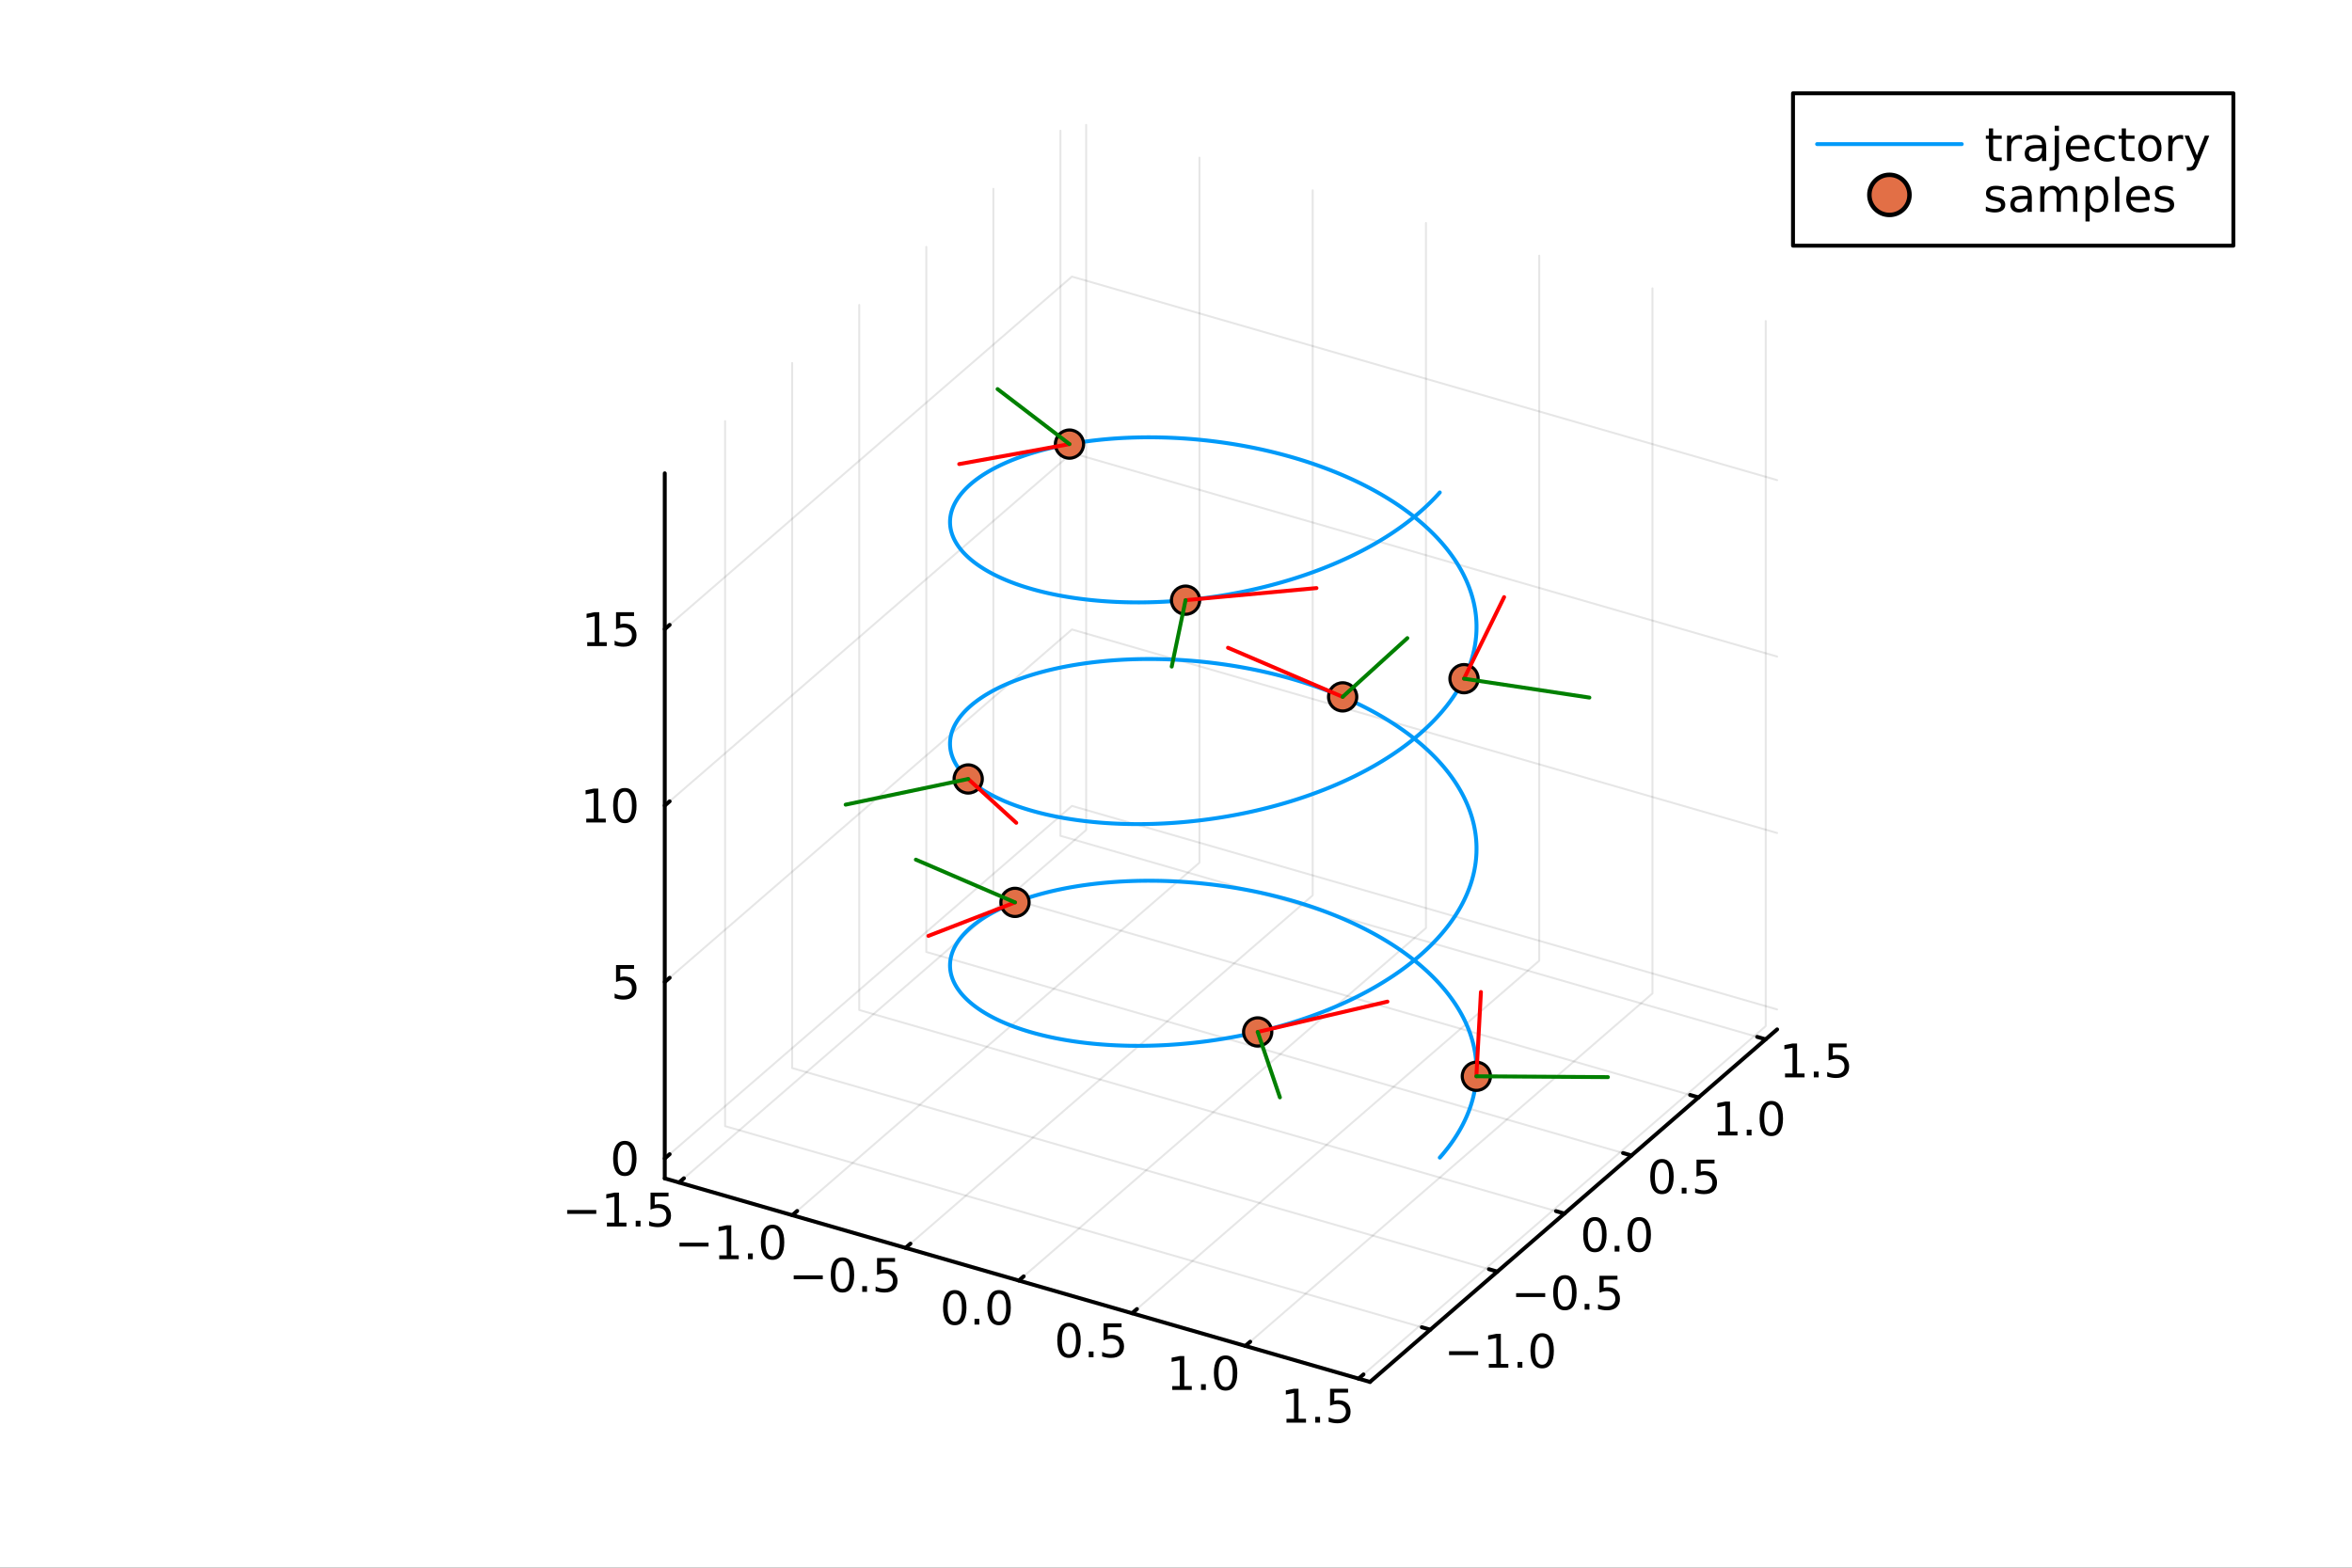 <?xml version="1.0" encoding="utf-8"?>
<svg xmlns="http://www.w3.org/2000/svg" xmlns:xlink="http://www.w3.org/1999/xlink" width="600" height="400" viewBox="0 0 2400 1600">
<rect x="0" y="0" width="2400" height="1600" fill="#333333" stroke="none"/>
<defs>
  <clipPath id="clip750">
    <rect x="0" y="0" width="2400" height="1600"/>
  </clipPath>
</defs>
<path clip-path="url(#clip750)" d="M0 1600 L2400 1600 L2400 0 L0 0  Z" fill="#ffffff" fill-rule="evenodd" fill-opacity="1"/>
<defs>
  <clipPath id="clip751">
    <rect x="480" y="0" width="1681" height="1600"/>
  </clipPath>
</defs>
<defs>
  <clipPath id="clip752">
    <rect x="138" y="47" width="2215" height="1440"/>
  </clipPath>
</defs>
<path clip-path="url(#clip752)" d="M885.78 1086.19 L885.78 612.054 L1152.68 374.987 L1614.96 511.857 L1614.96 985.991 L1348.06 1223.06 L885.78 1086.19  Z" fill="#ffffff" fill-rule="evenodd" fill-opacity="1"/>
<polyline clip-path="url(#clip752)" style="stroke:#000000; stroke-linecap:round; stroke-linejoin:round; stroke-width:2; stroke-opacity:0.1; fill:none" points="692.883,1206.88 1108.34,847.083 1108.34,127.481 "/>
<polyline clip-path="url(#clip752)" style="stroke:#000000; stroke-linecap:round; stroke-linejoin:round; stroke-width:2; stroke-opacity:0.1; fill:none" points="808.453,1240.25 1223.92,880.445 1223.92,160.843 "/>
<polyline clip-path="url(#clip752)" style="stroke:#000000; stroke-linecap:round; stroke-linejoin:round; stroke-width:2; stroke-opacity:0.1; fill:none" points="924.023,1273.61 1339.49,913.808 1339.49,194.206 "/>
<polyline clip-path="url(#clip752)" style="stroke:#000000; stroke-linecap:round; stroke-linejoin:round; stroke-width:2; stroke-opacity:0.1; fill:none" points="1039.59,1306.97 1455.06,947.17 1455.06,227.568 "/>
<polyline clip-path="url(#clip752)" style="stroke:#000000; stroke-linecap:round; stroke-linejoin:round; stroke-width:2; stroke-opacity:0.1; fill:none" points="1155.16,1340.33 1570.63,980.532 1570.63,260.93 "/>
<polyline clip-path="url(#clip752)" style="stroke:#000000; stroke-linecap:round; stroke-linejoin:round; stroke-width:2; stroke-opacity:0.1; fill:none" points="1270.73,1373.7 1686.2,1013.89 1686.2,294.292 "/>
<polyline clip-path="url(#clip752)" style="stroke:#000000; stroke-linecap:round; stroke-linejoin:round; stroke-width:2; stroke-opacity:0.1; fill:none" points="1386.3,1407.06 1801.77,1047.26 1801.77,327.654 "/>
<polyline clip-path="url(#clip752)" style="stroke:#000000; stroke-linecap:round; stroke-linejoin:round; stroke-width:2; stroke-opacity:0.1; fill:none" points="1459.5,1357.09 739.897,1149.36 739.897,429.757 "/>
<polyline clip-path="url(#clip752)" style="stroke:#000000; stroke-linecap:round; stroke-linejoin:round; stroke-width:2; stroke-opacity:0.1; fill:none" points="1527.93,1297.82 808.333,1090.09 808.333,370.49 "/>
<polyline clip-path="url(#clip752)" style="stroke:#000000; stroke-linecap:round; stroke-linejoin:round; stroke-width:2; stroke-opacity:0.1; fill:none" points="1596.37,1238.56 876.768,1030.83 876.768,311.224 "/>
<polyline clip-path="url(#clip752)" style="stroke:#000000; stroke-linecap:round; stroke-linejoin:round; stroke-width:2; stroke-opacity:0.1; fill:none" points="1664.81,1179.29 945.204,971.559 945.204,251.957 "/>
<polyline clip-path="url(#clip752)" style="stroke:#000000; stroke-linecap:round; stroke-linejoin:round; stroke-width:2; stroke-opacity:0.1; fill:none" points="1733.24,1120.02 1013.64,912.292 1013.64,192.69 "/>
<polyline clip-path="url(#clip752)" style="stroke:#000000; stroke-linecap:round; stroke-linejoin:round; stroke-width:2; stroke-opacity:0.1; fill:none" points="1801.68,1060.76 1082.07,853.025 1082.07,133.423 "/>
<polyline clip-path="url(#clip752)" style="stroke:#000000; stroke-linecap:round; stroke-linejoin:round; stroke-width:2; stroke-opacity:0.1; fill:none" points="678.326,1182.32 1093.79,822.515 1813.39,1030.25 "/>
<polyline clip-path="url(#clip752)" style="stroke:#000000; stroke-linecap:round; stroke-linejoin:round; stroke-width:2; stroke-opacity:0.1; fill:none" points="678.326,1002.24 1093.79,642.439 1813.39,850.17 "/>
<polyline clip-path="url(#clip752)" style="stroke:#000000; stroke-linecap:round; stroke-linejoin:round; stroke-width:2; stroke-opacity:0.1; fill:none" points="678.326,822.164 1093.79,462.363 1813.39,670.094 "/>
<polyline clip-path="url(#clip752)" style="stroke:#000000; stroke-linecap:round; stroke-linejoin:round; stroke-width:2; stroke-opacity:0.1; fill:none" points="678.326,642.088 1093.79,282.287 1813.39,490.019 "/>
<polyline clip-path="url(#clip750)" style="stroke:#000000; stroke-linecap:round; stroke-linejoin:round; stroke-width:4; stroke-opacity:1; fill:none" points="678.326,1202.68 1397.93,1410.41 "/>
<polyline clip-path="url(#clip750)" style="stroke:#000000; stroke-linecap:round; stroke-linejoin:round; stroke-width:4; stroke-opacity:1; fill:none" points="692.883,1206.88 697.868,1202.57 "/>
<polyline clip-path="url(#clip750)" style="stroke:#000000; stroke-linecap:round; stroke-linejoin:round; stroke-width:4; stroke-opacity:1; fill:none" points="808.453,1240.25 813.438,1235.93 "/>
<polyline clip-path="url(#clip750)" style="stroke:#000000; stroke-linecap:round; stroke-linejoin:round; stroke-width:4; stroke-opacity:1; fill:none" points="924.023,1273.61 929.008,1269.29 "/>
<polyline clip-path="url(#clip750)" style="stroke:#000000; stroke-linecap:round; stroke-linejoin:round; stroke-width:4; stroke-opacity:1; fill:none" points="1039.59,1306.97 1044.58,1302.65 "/>
<polyline clip-path="url(#clip750)" style="stroke:#000000; stroke-linecap:round; stroke-linejoin:round; stroke-width:4; stroke-opacity:1; fill:none" points="1155.16,1340.33 1160.15,1336.02 "/>
<polyline clip-path="url(#clip750)" style="stroke:#000000; stroke-linecap:round; stroke-linejoin:round; stroke-width:4; stroke-opacity:1; fill:none" points="1270.73,1373.7 1275.72,1369.38 "/>
<polyline clip-path="url(#clip750)" style="stroke:#000000; stroke-linecap:round; stroke-linejoin:round; stroke-width:4; stroke-opacity:1; fill:none" points="1386.3,1407.06 1391.29,1402.74 "/>
<path clip-path="url(#clip750)" d="M578.758 1234.95 L608.434 1234.95 L608.434 1238.89 L578.758 1238.89 L578.758 1234.95 Z" fill="#000000" fill-rule="nonzero" fill-opacity="1" /><path clip-path="url(#clip750)" d="M619.336 1247.84 L626.975 1247.84 L626.975 1221.48 L618.665 1223.15 L618.665 1218.89 L626.929 1217.22 L631.605 1217.22 L631.605 1247.84 L639.244 1247.84 L639.244 1251.78 L619.336 1251.78 L619.336 1247.84 Z" fill="#000000" fill-rule="nonzero" fill-opacity="1" /><path clip-path="url(#clip750)" d="M648.688 1245.9 L653.572 1245.9 L653.572 1251.78 L648.688 1251.78 L648.688 1245.9 Z" fill="#000000" fill-rule="nonzero" fill-opacity="1" /><path clip-path="url(#clip750)" d="M663.804 1217.22 L682.16 1217.22 L682.16 1221.15 L668.086 1221.15 L668.086 1229.63 Q669.105 1229.28 670.123 1229.12 Q671.142 1228.93 672.16 1228.93 Q677.947 1228.93 681.327 1232.1 Q684.706 1235.27 684.706 1240.69 Q684.706 1246.27 681.234 1249.37 Q677.762 1252.45 671.443 1252.45 Q669.267 1252.45 666.998 1252.08 Q664.753 1251.71 662.345 1250.97 L662.345 1246.27 Q664.429 1247.4 666.651 1247.96 Q668.873 1248.52 671.35 1248.52 Q675.355 1248.52 677.693 1246.41 Q680.031 1244.3 680.031 1240.69 Q680.031 1237.08 677.693 1234.97 Q675.355 1232.87 671.35 1232.87 Q669.475 1232.87 667.6 1233.28 Q665.748 1233.7 663.804 1234.58 L663.804 1217.22 Z" fill="#000000" fill-rule="nonzero" fill-opacity="1" /><path clip-path="url(#clip750)" d="M693.333 1268.31 L723.008 1268.31 L723.008 1272.25 L693.333 1272.25 L693.333 1268.31 Z" fill="#000000" fill-rule="nonzero" fill-opacity="1" /><path clip-path="url(#clip750)" d="M733.911 1281.21 L741.55 1281.21 L741.55 1254.84 L733.24 1256.51 L733.24 1252.25 L741.504 1250.58 L746.18 1250.58 L746.18 1281.21 L753.818 1281.21 L753.818 1285.14 L733.911 1285.14 L733.911 1281.21 Z" fill="#000000" fill-rule="nonzero" fill-opacity="1" /><path clip-path="url(#clip750)" d="M763.263 1279.26 L768.147 1279.26 L768.147 1285.14 L763.263 1285.14 L763.263 1279.26 Z" fill="#000000" fill-rule="nonzero" fill-opacity="1" /><path clip-path="url(#clip750)" d="M788.332 1253.66 Q784.721 1253.66 782.892 1257.22 Q781.087 1260.77 781.087 1267.9 Q781.087 1275 782.892 1278.57 Q784.721 1282.11 788.332 1282.11 Q791.966 1282.11 793.772 1278.57 Q795.601 1275 795.601 1267.9 Q795.601 1260.77 793.772 1257.22 Q791.966 1253.66 788.332 1253.66 M788.332 1249.96 Q794.142 1249.96 797.198 1254.56 Q800.276 1259.15 800.276 1267.9 Q800.276 1276.62 797.198 1281.23 Q794.142 1285.81 788.332 1285.81 Q782.522 1285.81 779.443 1281.23 Q776.388 1276.62 776.388 1267.9 Q776.388 1259.15 779.443 1254.56 Q782.522 1249.96 788.332 1249.96 Z" fill="#000000" fill-rule="nonzero" fill-opacity="1" /><path clip-path="url(#clip750)" d="M809.898 1301.67 L839.574 1301.67 L839.574 1305.61 L809.898 1305.61 L809.898 1301.67 Z" fill="#000000" fill-rule="nonzero" fill-opacity="1" /><path clip-path="url(#clip750)" d="M859.666 1287.02 Q856.055 1287.02 854.227 1290.59 Q852.421 1294.13 852.421 1301.26 Q852.421 1308.36 854.227 1311.93 Q856.055 1315.47 859.666 1315.47 Q863.301 1315.47 865.106 1311.93 Q866.935 1308.36 866.935 1301.26 Q866.935 1294.13 865.106 1290.59 Q863.301 1287.02 859.666 1287.02 M859.666 1283.32 Q865.476 1283.32 868.532 1287.92 Q871.611 1292.51 871.611 1301.26 Q871.611 1309.99 868.532 1314.59 Q865.476 1319.17 859.666 1319.17 Q853.856 1319.17 850.777 1314.59 Q847.722 1309.99 847.722 1301.26 Q847.722 1292.51 850.777 1287.92 Q853.856 1283.32 859.666 1283.32 Z" fill="#000000" fill-rule="nonzero" fill-opacity="1" /><path clip-path="url(#clip750)" d="M879.828 1312.62 L884.712 1312.62 L884.712 1318.5 L879.828 1318.5 L879.828 1312.62 Z" fill="#000000" fill-rule="nonzero" fill-opacity="1" /><path clip-path="url(#clip750)" d="M894.944 1283.94 L913.3 1283.94 L913.3 1287.88 L899.226 1287.88 L899.226 1296.35 Q900.245 1296 901.263 1295.84 Q902.282 1295.66 903.3 1295.66 Q909.087 1295.66 912.467 1298.83 Q915.847 1302 915.847 1307.42 Q915.847 1312.99 912.374 1316.1 Q908.902 1319.17 902.583 1319.17 Q900.407 1319.17 898.138 1318.8 Q895.893 1318.43 893.486 1317.69 L893.486 1312.99 Q895.569 1314.13 897.791 1314.68 Q900.013 1315.24 902.49 1315.24 Q906.495 1315.24 908.833 1313.13 Q911.171 1311.03 911.171 1307.42 Q911.171 1303.8 908.833 1301.7 Q906.495 1299.59 902.49 1299.59 Q900.615 1299.59 898.74 1300.01 Q896.888 1300.42 894.944 1301.3 L894.944 1283.94 Z" fill="#000000" fill-rule="nonzero" fill-opacity="1" /><path clip-path="url(#clip750)" d="M974.241 1320.38 Q970.63 1320.38 968.801 1323.95 Q966.996 1327.49 966.996 1334.62 Q966.996 1341.73 968.801 1345.29 Q970.63 1348.83 974.241 1348.83 Q977.875 1348.83 979.681 1345.29 Q981.509 1341.73 981.509 1334.62 Q981.509 1327.49 979.681 1323.95 Q977.875 1320.38 974.241 1320.38 M974.241 1316.68 Q980.051 1316.68 983.107 1321.29 Q986.185 1325.87 986.185 1334.62 Q986.185 1343.35 983.107 1347.95 Q980.051 1352.54 974.241 1352.54 Q968.431 1352.54 965.352 1347.95 Q962.297 1343.35 962.297 1334.62 Q962.297 1325.87 965.352 1321.29 Q968.431 1316.68 974.241 1316.68 Z" fill="#000000" fill-rule="nonzero" fill-opacity="1" /><path clip-path="url(#clip750)" d="M994.403 1345.99 L999.287 1345.99 L999.287 1351.87 L994.403 1351.87 L994.403 1345.99 Z" fill="#000000" fill-rule="nonzero" fill-opacity="1" /><path clip-path="url(#clip750)" d="M1019.47 1320.38 Q1015.86 1320.38 1014.03 1323.95 Q1012.23 1327.49 1012.23 1334.62 Q1012.23 1341.73 1014.03 1345.29 Q1015.86 1348.83 1019.47 1348.83 Q1023.11 1348.83 1024.91 1345.29 Q1026.74 1341.73 1026.74 1334.62 Q1026.74 1327.49 1024.91 1323.95 Q1023.11 1320.38 1019.47 1320.38 M1019.47 1316.68 Q1025.28 1316.68 1028.34 1321.29 Q1031.42 1325.87 1031.42 1334.62 Q1031.42 1343.35 1028.34 1347.95 Q1025.28 1352.54 1019.47 1352.54 Q1013.66 1352.54 1010.58 1347.95 Q1007.53 1343.35 1007.53 1334.62 Q1007.53 1325.87 1010.58 1321.29 Q1013.66 1316.68 1019.47 1316.68 Z" fill="#000000" fill-rule="nonzero" fill-opacity="1" /><path clip-path="url(#clip750)" d="M1090.81 1353.75 Q1087.2 1353.75 1085.37 1357.31 Q1083.56 1360.85 1083.56 1367.98 Q1083.56 1375.09 1085.37 1378.65 Q1087.2 1382.2 1090.81 1382.2 Q1094.44 1382.2 1096.25 1378.65 Q1098.07 1375.09 1098.07 1367.98 Q1098.07 1360.85 1096.25 1357.31 Q1094.44 1353.75 1090.81 1353.75 M1090.81 1350.04 Q1096.62 1350.04 1099.67 1354.65 Q1102.75 1359.23 1102.75 1367.98 Q1102.75 1376.71 1099.67 1381.32 Q1096.62 1385.9 1090.81 1385.9 Q1085 1385.9 1081.92 1381.32 Q1078.86 1376.71 1078.86 1367.98 Q1078.86 1359.23 1081.92 1354.65 Q1085 1350.04 1090.81 1350.04 Z" fill="#000000" fill-rule="nonzero" fill-opacity="1" /><path clip-path="url(#clip750)" d="M1110.97 1379.35 L1115.85 1379.35 L1115.85 1385.23 L1110.97 1385.23 L1110.97 1379.35 Z" fill="#000000" fill-rule="nonzero" fill-opacity="1" /><path clip-path="url(#clip750)" d="M1126.08 1350.67 L1144.44 1350.67 L1144.44 1354.6 L1130.37 1354.6 L1130.37 1363.08 Q1131.38 1362.73 1132.4 1362.57 Q1133.42 1362.38 1134.44 1362.38 Q1140.23 1362.38 1143.61 1365.55 Q1146.99 1368.72 1146.99 1374.14 Q1146.99 1379.72 1143.51 1382.82 Q1140.04 1385.9 1133.72 1385.9 Q1131.55 1385.9 1129.28 1385.53 Q1127.03 1385.16 1124.63 1384.42 L1124.63 1379.72 Q1126.71 1380.85 1128.93 1381.41 Q1131.15 1381.96 1133.63 1381.96 Q1137.63 1381.96 1139.97 1379.86 Q1142.31 1377.75 1142.31 1374.14 Q1142.31 1370.53 1139.97 1368.42 Q1137.63 1366.32 1133.63 1366.32 Q1131.76 1366.32 1129.88 1366.73 Q1128.03 1367.15 1126.08 1368.03 L1126.08 1350.67 Z" fill="#000000" fill-rule="nonzero" fill-opacity="1" /><path clip-path="url(#clip750)" d="M1196.19 1414.65 L1203.83 1414.65 L1203.83 1388.29 L1195.52 1389.96 L1195.52 1385.7 L1203.78 1384.03 L1208.46 1384.03 L1208.46 1414.65 L1216.1 1414.65 L1216.1 1418.59 L1196.19 1418.59 L1196.19 1414.65 Z" fill="#000000" fill-rule="nonzero" fill-opacity="1" /><path clip-path="url(#clip750)" d="M1225.54 1412.71 L1230.43 1412.71 L1230.43 1418.59 L1225.54 1418.59 L1225.54 1412.71 Z" fill="#000000" fill-rule="nonzero" fill-opacity="1" /><path clip-path="url(#clip750)" d="M1250.61 1387.11 Q1247 1387.11 1245.17 1390.67 Q1243.37 1394.22 1243.37 1401.34 Q1243.37 1408.45 1245.17 1412.02 Q1247 1415.56 1250.61 1415.56 Q1254.25 1415.56 1256.05 1412.02 Q1257.88 1408.45 1257.88 1401.34 Q1257.88 1394.22 1256.05 1390.67 Q1254.25 1387.11 1250.61 1387.11 M1250.61 1383.41 Q1256.42 1383.41 1259.48 1388.01 Q1262.56 1392.59 1262.56 1401.34 Q1262.56 1410.07 1259.48 1414.68 Q1256.42 1419.26 1250.61 1419.26 Q1244.8 1419.26 1241.72 1414.68 Q1238.67 1410.07 1238.67 1401.34 Q1238.67 1392.59 1241.72 1388.01 Q1244.8 1383.41 1250.61 1383.41 Z" fill="#000000" fill-rule="nonzero" fill-opacity="1" /><path clip-path="url(#clip750)" d="M1312.76 1448.02 L1320.4 1448.02 L1320.4 1421.65 L1312.09 1423.32 L1312.09 1419.06 L1320.35 1417.39 L1325.03 1417.39 L1325.03 1448.02 L1332.66 1448.02 L1332.66 1451.95 L1312.76 1451.95 L1312.76 1448.02 Z" fill="#000000" fill-rule="nonzero" fill-opacity="1" /><path clip-path="url(#clip750)" d="M1342.11 1446.07 L1346.99 1446.07 L1346.99 1451.95 L1342.11 1451.95 L1342.11 1446.07 Z" fill="#000000" fill-rule="nonzero" fill-opacity="1" /><path clip-path="url(#clip750)" d="M1357.22 1417.39 L1375.58 1417.39 L1375.58 1421.33 L1361.51 1421.33 L1361.51 1429.8 Q1362.52 1429.45 1363.54 1429.29 Q1364.56 1429.11 1365.58 1429.11 Q1371.37 1429.11 1374.75 1432.28 Q1378.13 1435.45 1378.13 1440.86 Q1378.13 1446.44 1374.65 1449.54 Q1371.18 1452.62 1364.86 1452.62 Q1362.69 1452.62 1360.42 1452.25 Q1358.17 1451.88 1355.77 1451.14 L1355.77 1446.44 Q1357.85 1447.58 1360.07 1448.13 Q1362.29 1448.69 1364.77 1448.69 Q1368.77 1448.69 1371.11 1446.58 Q1373.45 1444.48 1373.45 1440.86 Q1373.45 1437.25 1371.11 1435.15 Q1368.77 1433.04 1364.77 1433.04 Q1362.9 1433.04 1361.02 1433.46 Q1359.17 1433.87 1357.22 1434.75 L1357.22 1417.39 Z" fill="#000000" fill-rule="nonzero" fill-opacity="1" /><polyline clip-path="url(#clip750)" style="stroke:#000000; stroke-linecap:round; stroke-linejoin:round; stroke-width:4; stroke-opacity:1; fill:none" points="1397.93,1410.41 1813.39,1050.61 "/>
<polyline clip-path="url(#clip750)" style="stroke:#000000; stroke-linecap:round; stroke-linejoin:round; stroke-width:4; stroke-opacity:1; fill:none" points="1459.5,1357.09 1450.86,1354.6 "/>
<polyline clip-path="url(#clip750)" style="stroke:#000000; stroke-linecap:round; stroke-linejoin:round; stroke-width:4; stroke-opacity:1; fill:none" points="1527.93,1297.82 1519.3,1295.33 "/>
<polyline clip-path="url(#clip750)" style="stroke:#000000; stroke-linecap:round; stroke-linejoin:round; stroke-width:4; stroke-opacity:1; fill:none" points="1596.37,1238.56 1587.73,1236.06 "/>
<polyline clip-path="url(#clip750)" style="stroke:#000000; stroke-linecap:round; stroke-linejoin:round; stroke-width:4; stroke-opacity:1; fill:none" points="1664.81,1179.29 1656.17,1176.8 "/>
<polyline clip-path="url(#clip750)" style="stroke:#000000; stroke-linecap:round; stroke-linejoin:round; stroke-width:4; stroke-opacity:1; fill:none" points="1733.24,1120.02 1724.61,1117.53 "/>
<polyline clip-path="url(#clip750)" style="stroke:#000000; stroke-linecap:round; stroke-linejoin:round; stroke-width:4; stroke-opacity:1; fill:none" points="1801.68,1060.76 1793.04,1058.26 "/>
<path clip-path="url(#clip750)" d="M1478.63 1379.07 L1508.3 1379.07 L1508.3 1383.01 L1478.63 1383.01 L1478.63 1379.07 Z" fill="#000000" fill-rule="nonzero" fill-opacity="1" /><path clip-path="url(#clip750)" d="M1519.2 1391.97 L1526.84 1391.97 L1526.84 1365.6 L1518.53 1367.27 L1518.53 1363.01 L1526.8 1361.34 L1531.47 1361.34 L1531.47 1391.97 L1539.11 1391.97 L1539.11 1395.9 L1519.2 1395.9 L1519.2 1391.97 Z" fill="#000000" fill-rule="nonzero" fill-opacity="1" /><path clip-path="url(#clip750)" d="M1548.56 1390.02 L1553.44 1390.02 L1553.44 1395.9 L1548.56 1395.9 L1548.56 1390.02 Z" fill="#000000" fill-rule="nonzero" fill-opacity="1" /><path clip-path="url(#clip750)" d="M1573.62 1364.42 Q1570.01 1364.42 1568.18 1367.99 Q1566.38 1371.53 1566.38 1378.66 Q1566.38 1385.76 1568.18 1389.33 Q1570.01 1392.87 1573.62 1392.87 Q1577.26 1392.87 1579.06 1389.33 Q1580.89 1385.76 1580.89 1378.66 Q1580.89 1371.53 1579.06 1367.99 Q1577.26 1364.42 1573.62 1364.42 M1573.62 1360.72 Q1579.43 1360.72 1582.49 1365.32 Q1585.57 1369.91 1585.57 1378.66 Q1585.57 1387.38 1582.49 1391.99 Q1579.43 1396.57 1573.62 1396.57 Q1567.81 1396.57 1564.74 1391.99 Q1561.68 1387.38 1561.68 1378.66 Q1561.68 1369.91 1564.74 1365.32 Q1567.81 1360.72 1573.62 1360.72 Z" fill="#000000" fill-rule="nonzero" fill-opacity="1" /><path clip-path="url(#clip750)" d="M1547.06 1319.81 L1576.74 1319.81 L1576.74 1323.74 L1547.06 1323.74 L1547.06 1319.81 Z" fill="#000000" fill-rule="nonzero" fill-opacity="1" /><path clip-path="url(#clip750)" d="M1596.83 1305.15 Q1593.22 1305.15 1591.39 1308.72 Q1589.58 1312.26 1589.58 1319.39 Q1589.58 1326.5 1591.39 1330.06 Q1593.22 1333.6 1596.83 1333.6 Q1600.46 1333.6 1602.27 1330.06 Q1604.1 1326.5 1604.1 1319.39 Q1604.1 1312.26 1602.27 1308.72 Q1600.46 1305.15 1596.83 1305.15 M1596.83 1301.45 Q1602.64 1301.45 1605.69 1306.06 Q1608.77 1310.64 1608.77 1319.39 Q1608.77 1328.12 1605.69 1332.72 Q1602.64 1337.31 1596.83 1337.31 Q1591.02 1337.31 1587.94 1332.72 Q1584.88 1328.12 1584.88 1319.39 Q1584.88 1310.64 1587.94 1306.06 Q1591.02 1301.45 1596.83 1301.45 Z" fill="#000000" fill-rule="nonzero" fill-opacity="1" /><path clip-path="url(#clip750)" d="M1616.99 1330.76 L1621.87 1330.76 L1621.87 1336.64 L1616.99 1336.64 L1616.99 1330.76 Z" fill="#000000" fill-rule="nonzero" fill-opacity="1" /><path clip-path="url(#clip750)" d="M1632.11 1302.08 L1650.46 1302.08 L1650.46 1306.01 L1636.39 1306.01 L1636.39 1314.48 Q1637.41 1314.14 1638.43 1313.97 Q1639.44 1313.79 1640.46 1313.79 Q1646.25 1313.79 1649.63 1316.96 Q1653.01 1320.13 1653.01 1325.55 Q1653.01 1331.13 1649.54 1334.23 Q1646.06 1337.31 1639.75 1337.31 Q1637.57 1337.31 1635.3 1336.94 Q1633.06 1336.57 1630.65 1335.83 L1630.65 1331.13 Q1632.73 1332.26 1634.95 1332.82 Q1637.18 1333.37 1639.65 1333.37 Q1643.66 1333.37 1646 1331.27 Q1648.33 1329.16 1648.33 1325.55 Q1648.33 1321.94 1646 1319.83 Q1643.66 1317.72 1639.65 1317.72 Q1637.78 1317.72 1635.9 1318.14 Q1634.05 1318.56 1632.11 1319.44 L1632.11 1302.08 Z" fill="#000000" fill-rule="nonzero" fill-opacity="1" /><path clip-path="url(#clip750)" d="M1627.44 1245.89 Q1623.83 1245.89 1622 1249.45 Q1620.19 1252.99 1620.19 1260.12 Q1620.19 1267.23 1622 1270.8 Q1623.83 1274.34 1627.44 1274.34 Q1631.07 1274.34 1632.88 1270.8 Q1634.71 1267.23 1634.71 1260.12 Q1634.71 1252.99 1632.88 1249.45 Q1631.07 1245.89 1627.44 1245.89 M1627.44 1242.18 Q1633.25 1242.18 1636.31 1246.79 Q1639.38 1251.37 1639.38 1260.12 Q1639.38 1268.85 1636.31 1273.46 Q1633.25 1278.04 1627.44 1278.04 Q1621.63 1278.04 1618.55 1273.46 Q1615.5 1268.85 1615.5 1260.12 Q1615.5 1251.37 1618.55 1246.79 Q1621.63 1242.18 1627.44 1242.18 Z" fill="#000000" fill-rule="nonzero" fill-opacity="1" /><path clip-path="url(#clip750)" d="M1647.6 1271.49 L1652.49 1271.49 L1652.49 1277.37 L1647.6 1277.37 L1647.6 1271.49 Z" fill="#000000" fill-rule="nonzero" fill-opacity="1" /><path clip-path="url(#clip750)" d="M1672.67 1245.89 Q1669.06 1245.89 1667.23 1249.45 Q1665.43 1252.99 1665.43 1260.12 Q1665.43 1267.23 1667.23 1270.8 Q1669.06 1274.34 1672.67 1274.34 Q1676.31 1274.34 1678.11 1270.8 Q1679.94 1267.23 1679.94 1260.12 Q1679.94 1252.99 1678.11 1249.45 Q1676.31 1245.89 1672.67 1245.89 M1672.67 1242.18 Q1678.48 1242.18 1681.54 1246.79 Q1684.62 1251.37 1684.62 1260.12 Q1684.62 1268.85 1681.54 1273.46 Q1678.48 1278.04 1672.67 1278.04 Q1666.86 1278.04 1663.78 1273.46 Q1660.73 1268.85 1660.73 1260.12 Q1660.73 1251.37 1663.78 1246.79 Q1666.86 1242.18 1672.67 1242.18 Z" fill="#000000" fill-rule="nonzero" fill-opacity="1" /><path clip-path="url(#clip750)" d="M1695.88 1186.62 Q1692.26 1186.62 1690.44 1190.19 Q1688.63 1193.73 1688.63 1200.86 Q1688.63 1207.96 1690.44 1211.53 Q1692.26 1215.07 1695.88 1215.07 Q1699.51 1215.07 1701.32 1211.53 Q1703.14 1207.96 1703.14 1200.86 Q1703.14 1193.73 1701.32 1190.19 Q1699.51 1186.62 1695.88 1186.62 M1695.88 1182.92 Q1701.69 1182.92 1704.74 1187.52 Q1707.82 1192.11 1707.82 1200.86 Q1707.82 1209.58 1704.74 1214.19 Q1701.69 1218.77 1695.88 1218.77 Q1690.07 1218.77 1686.99 1214.19 Q1683.93 1209.58 1683.93 1200.86 Q1683.93 1192.11 1686.99 1187.52 Q1690.07 1182.92 1695.88 1182.92 Z" fill="#000000" fill-rule="nonzero" fill-opacity="1" /><path clip-path="url(#clip750)" d="M1716.04 1212.22 L1720.92 1212.22 L1720.92 1218.1 L1716.04 1218.1 L1716.04 1212.22 Z" fill="#000000" fill-rule="nonzero" fill-opacity="1" /><path clip-path="url(#clip750)" d="M1731.15 1183.54 L1749.51 1183.54 L1749.51 1187.48 L1735.44 1187.48 L1735.44 1195.95 Q1736.45 1195.6 1737.47 1195.44 Q1738.49 1195.26 1739.51 1195.26 Q1745.3 1195.26 1748.68 1198.43 Q1752.06 1201.6 1752.06 1207.01 Q1752.06 1212.59 1748.58 1215.69 Q1745.11 1218.77 1738.79 1218.77 Q1736.62 1218.77 1734.35 1218.4 Q1732.1 1218.03 1729.69 1217.29 L1729.69 1212.59 Q1731.78 1213.73 1734 1214.28 Q1736.22 1214.84 1738.7 1214.84 Q1742.7 1214.84 1745.04 1212.73 Q1747.38 1210.63 1747.38 1207.01 Q1747.38 1203.4 1745.04 1201.3 Q1742.7 1199.19 1738.7 1199.19 Q1736.82 1199.19 1734.95 1199.61 Q1733.1 1200.02 1731.15 1200.9 L1731.15 1183.54 Z" fill="#000000" fill-rule="nonzero" fill-opacity="1" /><path clip-path="url(#clip750)" d="M1753.04 1154.9 L1760.68 1154.9 L1760.68 1128.53 L1752.37 1130.2 L1752.37 1125.94 L1760.63 1124.28 L1765.31 1124.28 L1765.31 1154.9 L1772.95 1154.9 L1772.95 1158.84 L1753.04 1158.84 L1753.04 1154.9 Z" fill="#000000" fill-rule="nonzero" fill-opacity="1" /><path clip-path="url(#clip750)" d="M1782.39 1152.96 L1787.27 1152.96 L1787.27 1158.84 L1782.39 1158.84 L1782.39 1152.96 Z" fill="#000000" fill-rule="nonzero" fill-opacity="1" /><path clip-path="url(#clip750)" d="M1807.46 1127.35 Q1803.85 1127.35 1802.02 1130.92 Q1800.21 1134.46 1800.21 1141.59 Q1800.21 1148.7 1802.02 1152.26 Q1803.85 1155.8 1807.46 1155.8 Q1811.09 1155.8 1812.9 1152.26 Q1814.73 1148.7 1814.73 1141.59 Q1814.73 1134.46 1812.9 1130.92 Q1811.09 1127.35 1807.46 1127.35 M1807.46 1123.65 Q1813.27 1123.65 1816.32 1128.26 Q1819.4 1132.84 1819.4 1141.59 Q1819.4 1150.32 1816.32 1154.92 Q1813.27 1159.51 1807.46 1159.51 Q1801.65 1159.51 1798.57 1154.92 Q1795.51 1150.32 1795.51 1141.59 Q1795.51 1132.84 1798.57 1128.26 Q1801.65 1123.65 1807.46 1123.65 Z" fill="#000000" fill-rule="nonzero" fill-opacity="1" /><path clip-path="url(#clip750)" d="M1821.47 1095.63 L1829.11 1095.63 L1829.11 1069.27 L1820.8 1070.93 L1820.8 1066.68 L1829.07 1065.01 L1833.74 1065.01 L1833.74 1095.63 L1841.38 1095.63 L1841.38 1099.57 L1821.47 1099.57 L1821.47 1095.63 Z" fill="#000000" fill-rule="nonzero" fill-opacity="1" /><path clip-path="url(#clip750)" d="M1850.82 1093.69 L1855.71 1093.69 L1855.71 1099.57 L1850.82 1099.57 L1850.82 1093.69 Z" fill="#000000" fill-rule="nonzero" fill-opacity="1" /><path clip-path="url(#clip750)" d="M1865.94 1065.01 L1884.3 1065.01 L1884.3 1068.94 L1870.22 1068.94 L1870.22 1077.42 Q1871.24 1077.07 1872.26 1076.91 Q1873.28 1076.72 1874.3 1076.72 Q1880.08 1076.72 1883.46 1079.89 Q1886.84 1083.06 1886.84 1088.48 Q1886.84 1094.06 1883.37 1097.16 Q1879.9 1100.24 1873.58 1100.24 Q1871.4 1100.24 1869.13 1099.87 Q1866.89 1099.5 1864.48 1098.76 L1864.48 1094.06 Q1866.57 1095.19 1868.79 1095.75 Q1871.01 1096.3 1873.49 1096.3 Q1877.49 1096.3 1879.83 1094.2 Q1882.17 1092.09 1882.17 1088.48 Q1882.17 1084.87 1879.83 1082.76 Q1877.49 1080.66 1873.49 1080.66 Q1871.61 1080.66 1869.74 1081.07 Q1867.88 1081.49 1865.94 1082.37 L1865.94 1065.01 Z" fill="#000000" fill-rule="nonzero" fill-opacity="1" /><polyline clip-path="url(#clip750)" style="stroke:#000000; stroke-linecap:round; stroke-linejoin:round; stroke-width:4; stroke-opacity:1; fill:none" points="678.326,1202.68 678.326,483.08 "/>
<polyline clip-path="url(#clip750)" style="stroke:#000000; stroke-linecap:round; stroke-linejoin:round; stroke-width:4; stroke-opacity:1; fill:none" points="678.326,1182.32 683.311,1178 "/>
<polyline clip-path="url(#clip750)" style="stroke:#000000; stroke-linecap:round; stroke-linejoin:round; stroke-width:4; stroke-opacity:1; fill:none" points="678.326,1002.24 683.311,997.922 "/>
<polyline clip-path="url(#clip750)" style="stroke:#000000; stroke-linecap:round; stroke-linejoin:round; stroke-width:4; stroke-opacity:1; fill:none" points="678.326,822.164 683.311,817.847 "/>
<polyline clip-path="url(#clip750)" style="stroke:#000000; stroke-linecap:round; stroke-linejoin:round; stroke-width:4; stroke-opacity:1; fill:none" points="678.326,642.088 683.311,637.771 "/>
<path clip-path="url(#clip750)" d="M637.581 1168.11 Q633.97 1168.11 632.141 1171.68 Q630.336 1175.22 630.336 1182.35 Q630.336 1189.46 632.141 1193.02 Q633.97 1196.56 637.581 1196.56 Q641.215 1196.56 643.021 1193.02 Q644.85 1189.46 644.85 1182.35 Q644.85 1175.22 643.021 1171.68 Q641.215 1168.11 637.581 1168.11 M637.581 1164.41 Q643.391 1164.41 646.447 1169.02 Q649.526 1173.6 649.526 1182.35 Q649.526 1191.08 646.447 1195.68 Q643.391 1200.27 637.581 1200.27 Q631.771 1200.27 628.692 1195.68 Q625.637 1191.08 625.637 1182.35 Q625.637 1173.6 628.692 1169.02 Q631.771 1164.41 637.581 1164.41 Z" fill="#000000" fill-rule="nonzero" fill-opacity="1" /><path clip-path="url(#clip750)" d="M628.623 984.96 L646.979 984.96 L646.979 988.895 L632.905 988.895 L632.905 997.367 Q633.924 997.02 634.942 996.858 Q635.961 996.673 636.979 996.673 Q642.766 996.673 646.146 999.844 Q649.526 1003.02 649.526 1008.43 Q649.526 1014.01 646.053 1017.11 Q642.581 1020.19 636.262 1020.19 Q634.086 1020.19 631.817 1019.82 Q629.572 1019.45 627.165 1018.71 L627.165 1014.01 Q629.248 1015.14 631.47 1015.7 Q633.692 1016.26 636.169 1016.26 Q640.174 1016.26 642.512 1014.15 Q644.85 1012.04 644.85 1008.43 Q644.85 1004.82 642.512 1002.71 Q640.174 1000.61 636.169 1000.61 Q634.294 1000.61 632.419 1001.02 Q630.567 1001.44 628.623 1002.32 L628.623 984.96 Z" fill="#000000" fill-rule="nonzero" fill-opacity="1" /><path clip-path="url(#clip750)" d="M598.23 835.509 L605.868 835.509 L605.868 809.143 L597.558 810.81 L597.558 806.551 L605.822 804.884 L610.498 804.884 L610.498 835.509 L618.137 835.509 L618.137 839.444 L598.23 839.444 L598.23 835.509 Z" fill="#000000" fill-rule="nonzero" fill-opacity="1" /><path clip-path="url(#clip750)" d="M637.581 807.963 Q633.97 807.963 632.141 811.528 Q630.336 815.069 630.336 822.199 Q630.336 829.305 632.141 832.87 Q633.97 836.412 637.581 836.412 Q641.215 836.412 643.021 832.87 Q644.85 829.305 644.85 822.199 Q644.85 815.069 643.021 811.528 Q641.215 807.963 637.581 807.963 M637.581 804.259 Q643.391 804.259 646.447 808.866 Q649.526 813.449 649.526 822.199 Q649.526 830.926 646.447 835.532 Q643.391 840.115 637.581 840.115 Q631.771 840.115 628.692 835.532 Q625.637 830.926 625.637 822.199 Q625.637 813.449 628.692 808.866 Q631.771 804.259 637.581 804.259 Z" fill="#000000" fill-rule="nonzero" fill-opacity="1" /><path clip-path="url(#clip750)" d="M599.225 655.433 L606.864 655.433 L606.864 629.068 L598.554 630.734 L598.554 626.475 L606.817 624.808 L611.493 624.808 L611.493 655.433 L619.132 655.433 L619.132 659.368 L599.225 659.368 L599.225 655.433 Z" fill="#000000" fill-rule="nonzero" fill-opacity="1" /><path clip-path="url(#clip750)" d="M628.623 624.808 L646.979 624.808 L646.979 628.744 L632.905 628.744 L632.905 637.216 Q633.924 636.868 634.942 636.706 Q635.961 636.521 636.979 636.521 Q642.766 636.521 646.146 639.693 Q649.526 642.864 649.526 648.28 Q649.526 653.859 646.053 656.961 Q642.581 660.04 636.262 660.04 Q634.086 660.04 631.817 659.669 Q629.572 659.299 627.165 658.558 L627.165 653.859 Q629.248 654.993 631.47 655.549 Q633.692 656.105 636.169 656.105 Q640.174 656.105 642.512 653.998 Q644.85 651.892 644.85 648.28 Q644.85 644.669 642.512 642.563 Q640.174 640.456 636.169 640.456 Q634.294 640.456 632.419 640.873 Q630.567 641.29 628.623 642.169 L628.623 624.808 Z" fill="#000000" fill-rule="nonzero" fill-opacity="1" /><polyline clip-path="url(#clip752)" style="stroke:#009af9; stroke-linecap:round; stroke-linejoin:round; stroke-width:4; stroke-opacity:1; fill:none" points="1469.18,1181.47 1471.72,1178.54 1474.17,1175.59 1476.55,1172.62 1478.84,1169.63 1481.04,1166.61 1483.16,1163.58 1485.19,1160.52 1487.13,1157.45 1488.98,1154.36 1490.75,1151.26 1492.42,1148.14 1494,1145.01 1495.49,1141.86 1496.89,1138.7 1498.2,1135.52 1499.42,1132.34 1500.54,1129.14 1501.57,1125.94 1502.5,1122.73 1503.35,1119.51 1504.09,1116.28 1504.74,1113.05 1505.3,1109.82 1505.76,1106.58 1506.13,1103.33 1506.4,1100.09 1506.58,1096.84 1506.65,1093.6 1506.64,1090.35 1506.53,1087.11 1506.32,1083.87 1506.02,1080.63 1505.62,1077.4 1505.13,1074.17 1504.54,1070.95 1503.86,1067.73 1503.08,1064.53 1502.21,1061.33 1501.24,1058.14 1500.18,1054.96 1499.03,1051.8 1497.78,1048.65 1496.44,1045.51 1495.01,1042.38 1493.49,1039.27 1491.88,1036.18 1490.17,1033.1 1488.38,1030.04 1486.5,1027 1484.53,1023.98 1482.47,1020.98 1480.32,1018 1478.09,1015.04 1475.77,1012.1 1473.37,1009.19 1470.89,1006.3 1468.32,1003.44 1465.67,1000.6 1462.94,997.791 1460.12,995.007 1457.23,992.252 1454.26,989.526 1451.22,986.829 1448.1,984.163 1444.9,981.528 1441.63,978.924 1438.29,976.353 1434.87,973.814 1431.39,971.31 1427.84,968.84 1424.22,966.405 1420.53,964.005 1416.78,961.642 1412.96,959.315 1409.09,957.027 1405.15,954.776 1401.15,952.563 1397.09,950.39 1392.98,948.256 1388.81,946.163 1384.59,944.11 1380.32,942.098 1375.99,940.128 1371.62,938.2 1367.2,936.315 1362.73,934.472 1358.22,932.673 1353.67,930.918 1349.07,929.207 1344.44,927.54 1339.77,925.918 1335.06,924.342 1330.31,922.811 1325.54,921.326 1320.73,919.887 1315.89,918.494 1311.03,917.148 1306.14,915.849 1301.22,914.597 1296.29,913.392 1291.33,912.235 1286.35,911.125 1281.36,910.063 1276.35,909.049 1271.32,908.084 1266.29,907.166 1261.24,906.297 1256.19,905.476 1251.13,904.703 1246.07,903.979 1241,903.303 1235.93,902.676 1230.86,902.097 1225.8,901.566 1220.74,901.084 1215.68,900.65 1210.64,900.264 1205.6,899.926 1200.57,899.636 1195.56,899.394 1190.56,899.2 1185.58,899.052 1180.62,898.953 1175.68,898.9 1170.76,898.894 1165.87,898.935 1161,899.022 1156.16,899.155 1151.35,899.334 1146.56,899.559 1141.81,899.828 1137.1,900.143 1132.42,900.502 1127.78,900.905 1123.18,901.352 1118.62,901.842 1114.1,902.374 1109.62,902.95 1105.19,903.567 1100.81,904.226 1096.48,904.926 1092.2,905.667 1087.97,906.448 1083.79,907.268 1079.67,908.127 1075.6,909.025 1071.6,909.961 1067.65,910.934 1063.76,911.943 1059.93,912.989 1056.17,914.071 1052.47,915.187 1048.84,916.338 1045.28,917.522 1041.78,918.74 1038.36,919.989 1035,921.27 1031.72,922.582 1028.51,923.924 1025.38,925.296 1022.32,926.696 1019.34,928.125 1016.43,929.581 1013.61,931.063 1010.86,932.571 1008.2,934.103 1005.61,935.66 1003.11,937.241 1000.7,938.844 998.367,940.468 996.121,942.114 993.96,943.779 991.887,945.464 989.901,947.167 988.004,948.888 986.196,950.626 984.477,952.379 982.849,954.148 981.311,955.93 979.865,957.726 978.511,959.534 977.249,961.353 976.08,963.184 975.004,965.023 974.022,966.872 973.134,968.729 972.34,970.592 971.641,972.462 971.037,974.336 970.527,976.215 970.113,978.098 969.795,979.983 969.571,981.869 969.444,983.756 969.412,985.642 969.475,987.528 969.635,989.411 969.889,991.291 970.24,993.168 970.685,995.039 971.226,996.905 971.862,998.764 972.592,1000.62 973.417,1002.46 974.337,1004.29 975.35,1006.12 976.456,1007.93 977.656,1009.73 978.948,1011.51 980.333,1013.29 981.809,1015.05 983.377,1016.79 985.035,1018.52 986.784,1020.23 988.622,1021.92 990.548,1023.59 992.563,1025.24 994.665,1026.87 996.854,1028.48 999.128,1030.07 1001.49,1031.64 1003.93,1033.18 1006.46,1034.7 1009.07,1036.19 1011.76,1037.65 1014.53,1039.09 1017.38,1040.5 1020.31,1041.88 1023.32,1043.23 1026.4,1044.56 1029.56,1045.85 1032.8,1047.11 1036.1,1048.34 1039.48,1049.53 1042.93,1050.7 1046.45,1051.82 1050.04,1052.92 1053.69,1053.98 1057.41,1055 1061.19,1055.98 1065.04,1056.93 1068.95,1057.84 1072.91,1058.72 1076.94,1059.55 1081.03,1060.34 1085.17,1061.1 1089.36,1061.81 1093.61,1062.49 1097.91,1063.12 1102.26,1063.71 1106.65,1064.26 1111.1,1064.76 1115.59,1065.22 1120.12,1065.64 1124.69,1066.01 1129.31,1066.34 1133.96,1066.63 1138.65,1066.87 1143.38,1067.06 1148.14,1067.21 1152.93,1067.32 1157.76,1067.37 1162.61,1067.38 1167.48,1067.35 1172.39,1067.26 1177.31,1067.13 1182.26,1066.95 1187.23,1066.73 1192.21,1066.46 1197.22,1066.13 1202.23,1065.77 1207.26,1065.35 1212.3,1064.88 1217.35,1064.37 1222.41,1063.81 1227.47,1063.2 1232.54,1062.54 1237.61,1061.83 1242.67,1061.07 1247.74,1060.27 1252.8,1059.42 1257.86,1058.51 1262.91,1057.57 1267.96,1056.57 1272.99,1055.52 1278.01,1054.43 1283.01,1053.29 1288,1052.1 1292.97,1050.87 1297.92,1049.58 1302.85,1048.25 1307.76,1046.88 1312.64,1045.45 1317.5,1043.98 1322.32,1042.47 1327.12,1040.91 1331.89,1039.3 1336.62,1037.65 1341.31,1035.95 1345.98,1034.21 1350.6,1032.43 1355.18,1030.6 1359.72,1028.73 1364.22,1026.82 1368.67,1024.86 1373.07,1022.87 1377.43,1020.83 1381.74,1018.75 1385.99,1016.63 1390.2,1014.47 1394.35,1012.27 1398.44,1010.03 1402.48,1007.76 1406.46,1005.44 1410.38,1003.09 1414.23,1000.7 1418.03,998.281 1421.76,995.823 1425.42,993.331 1429.02,990.804 1432.55,988.244 1436.01,985.651 1439.4,983.027 1442.72,980.371 1445.97,977.685 1449.14,974.969 1452.23,972.224 1455.25,969.45 1458.2,966.649 1461.06,963.821 1463.85,960.966 1466.55,958.087 1469.18,955.183 1471.72,952.255 1474.17,949.304 1476.55,946.331 1478.84,943.337 1481.04,940.322 1483.16,937.288 1485.19,934.234 1487.13,931.163 1488.98,928.075 1490.75,924.97 1492.42,921.85 1494,918.715 1495.49,915.567 1496.89,912.406 1498.2,909.233 1499.42,906.049 1500.54,902.855 1501.57,899.651 1502.5,896.439 1503.35,893.22 1504.09,889.994 1504.74,886.763 1505.3,883.527 1505.76,880.287 1506.13,877.044 1506.4,873.8 1506.58,870.554 1506.65,867.308 1506.64,864.062 1506.53,860.819 1506.32,857.578 1506.02,854.34 1505.62,851.107 1505.13,847.879 1504.54,844.658 1503.86,841.443 1503.08,838.237 1502.21,835.04 1501.24,831.852 1500.18,828.675 1499.03,825.51 1497.78,822.357 1496.44,819.217 1495.01,816.092 1493.49,812.982 1491.88,809.888 1490.17,806.811 1488.38,803.751 1486.5,800.71 1484.53,797.688 1482.47,794.687 1480.32,791.706 1478.09,788.748 1475.77,785.812 1473.37,782.9 1470.89,780.012 1468.32,777.149 1465.67,774.311 1462.94,771.501 1460.12,768.718 1457.23,765.962 1454.26,763.236 1451.22,760.539 1448.1,757.873 1444.9,755.238 1441.63,752.634 1438.29,750.063 1434.87,747.524 1431.39,745.02 1427.84,742.55 1424.22,740.115 1420.53,737.715 1416.78,735.352 1412.96,733.026 1409.09,730.737 1405.15,728.486 1401.15,726.273 1397.09,724.1 1392.98,721.966 1388.81,719.873 1384.59,717.82 1380.32,715.808 1375.99,713.838 1371.62,711.91 1367.2,710.025 1362.73,708.182 1358.22,706.383 1353.67,704.628 1349.07,702.917 1344.44,701.25 1339.77,699.629 1335.06,698.052 1330.31,696.521 1325.54,695.036 1320.73,693.597 1315.89,692.204 1311.03,690.858 1306.14,689.559 1301.22,688.307 1296.29,687.102 1291.33,685.945 1286.35,684.835 1281.36,683.773 1276.35,682.76 1271.32,681.794 1266.29,680.876 1261.24,680.007 1256.19,679.186 1251.13,678.413 1246.07,677.689 1241,677.013 1235.93,676.386 1230.86,675.807 1225.8,675.276 1220.74,674.794 1215.68,674.36 1210.64,673.974 1205.6,673.636 1200.57,673.346 1195.56,673.104 1190.56,672.91 1185.58,672.763 1180.62,672.663 1175.68,672.61 1170.76,672.604 1165.87,672.645 1161,672.732 1156.16,672.865 1151.35,673.044 1146.56,673.269 1141.81,673.539 1137.1,673.853 1132.42,674.212 1127.78,674.615 1123.18,675.062 1118.62,675.552 1114.1,676.085 1109.62,676.66 1105.19,677.277 1100.81,677.936 1096.48,678.636 1092.2,679.377 1087.97,680.158 1083.79,680.978 1079.67,681.837 1075.6,682.735 1071.6,683.671 1067.65,684.644 1063.76,685.654 1059.93,686.7 1056.17,687.781 1052.47,688.897 1048.84,690.048 1045.28,691.232 1041.78,692.45 1038.36,693.699 1035,694.98 1031.72,696.292 1028.51,697.634 1025.38,699.006 1022.32,700.407 1019.34,701.835 1016.43,703.291 1013.61,704.773 1010.86,706.281 1008.2,707.813 1005.61,709.37 1003.11,710.951 1000.7,712.554 998.367,714.178 996.121,715.824 993.96,717.489 991.887,719.174 989.901,720.877 988.004,722.598 986.196,724.336 984.477,726.089 982.849,727.858 981.311,729.64 979.865,731.436 978.511,733.244 977.249,735.064 976.08,736.894 975.004,738.734 974.022,740.582 973.134,742.439 972.34,744.302 971.641,746.172 971.037,748.046 970.527,749.925 970.113,751.808 969.795,753.693 969.571,755.579 969.444,757.466 969.412,759.353 969.475,761.238 969.635,763.121 969.889,765.002 970.24,766.878 970.685,768.749 971.226,770.615 971.862,772.474 972.592,774.325 973.417,776.168 974.337,778.002 975.35,779.825 976.456,781.637 977.656,783.438 978.948,785.225 980.333,786.998 981.809,788.757 983.377,790.5 985.035,792.227 986.784,793.936 988.622,795.627 990.548,797.3 992.563,798.952 994.665,800.584 996.854,802.195 999.128,803.783 1001.49,805.348 1003.93,806.889 1006.46,808.406 1009.07,809.897 1011.76,811.362 1014.53,812.8 1017.38,814.21 1020.31,815.592 1023.32,816.944 1026.4,818.267 1029.56,819.558 1032.8,820.819 1036.1,822.047 1039.48,823.243 1042.93,824.406 1046.45,825.534 1050.04,826.627 1053.69,827.686 1057.41,828.708 1061.19,829.694 1065.04,830.643 1068.95,831.553 1072.91,832.426 1076.94,833.26 1081.03,834.054 1085.17,834.809 1089.36,835.523 1093.61,836.196 1097.91,836.828 1102.26,837.418 1106.65,837.966 1111.1,838.47 1115.59,838.932 1120.12,839.35 1124.69,839.725 1129.31,840.054 1133.96,840.34 1138.65,840.58 1143.38,840.774 1148.14,840.923 1152.93,841.026 1157.76,841.083 1162.61,841.094 1167.48,841.057 1172.39,840.974 1177.31,840.843 1182.26,840.665 1187.23,840.439 1192.21,840.166 1197.22,839.845 1202.23,839.475 1207.26,839.058 1212.3,838.592 1217.35,838.078 1222.41,837.516 1227.47,836.905 1232.54,836.246 1237.61,835.539 1242.67,834.783 1247.74,833.979 1252.8,833.126 1257.86,832.225 1262.91,831.276 1267.96,830.279 1272.99,829.233 1278.01,828.14 1283.01,826.999 1288,825.811 1292.97,824.575 1297.92,823.292 1302.85,821.963 1307.76,820.586 1312.64,819.163 1317.5,817.694 1322.32,816.178 1327.12,814.617 1331.89,813.011 1336.62,811.36 1341.31,809.664 1345.98,807.924 1350.6,806.14 1355.18,804.313 1359.72,802.442 1364.22,800.529 1368.67,798.573 1373.07,796.576 1377.43,794.537 1381.74,792.458 1385.99,790.338 1390.2,788.178 1394.35,785.979 1398.44,783.742 1402.48,781.466 1406.46,779.152 1410.38,776.801 1414.23,774.414 1418.03,771.992 1421.76,769.533 1425.42,767.041 1429.02,764.514 1432.55,761.954 1436.01,759.362 1439.4,756.737 1442.72,754.081 1445.97,751.395 1449.14,748.679 1452.23,745.934 1455.25,743.16 1458.2,740.359 1461.06,737.531 1463.85,734.676 1466.55,731.797 1469.18,728.893 1471.72,725.965 1474.17,723.014 1476.55,720.041 1478.84,717.047 1481.04,714.032 1483.16,710.998 1485.19,707.945 1487.13,704.873 1488.98,701.785 1490.75,698.68 1492.42,695.56 1494,692.425 1495.49,689.277 1496.89,686.116 1498.2,682.943 1499.42,679.759 1500.54,676.565 1501.57,673.361 1502.5,670.149 1503.35,666.93 1504.09,663.705 1504.74,660.473 1505.3,657.237 1505.76,653.997 1506.13,650.754 1506.4,647.51 1506.58,644.264 1506.65,641.018 1506.64,637.773 1506.53,634.529 1506.32,631.288 1506.02,628.05 1505.62,624.817 1505.13,621.59 1504.54,618.368 1503.86,615.154 1503.08,611.947 1502.21,608.75 1501.24,605.562 1500.18,602.385 1499.03,599.22 1497.78,596.067 1496.44,592.927 1495.01,589.802 1493.49,586.692 1491.88,583.598 1490.17,580.521 1488.38,577.461 1486.5,574.42 1484.53,571.398 1482.47,568.397 1480.32,565.417 1478.09,562.458 1475.77,559.522 1473.37,556.61 1470.89,553.722 1468.32,550.859 1465.67,548.021 1462.94,545.211 1460.12,542.428 1457.23,539.672 1454.26,536.946 1451.22,534.25 1448.1,531.583 1444.9,528.948 1441.63,526.344 1438.29,523.773 1434.87,521.235 1431.39,518.73 1427.84,516.26 1424.22,513.825 1420.53,511.425 1416.78,509.062 1412.96,506.736 1409.09,504.447 1405.15,502.196 1401.15,499.983 1397.09,497.81 1392.98,495.676 1388.81,493.583 1384.59,491.53 1380.32,489.518 1375.99,487.548 1371.62,485.62 1367.2,483.735 1362.73,481.893 1358.22,480.094 1353.67,478.338 1349.07,476.627 1344.44,474.96 1339.77,473.339 1335.06,471.762 1330.31,470.231 1325.54,468.746 1320.73,467.307 1315.89,465.914 1311.03,464.568 1306.14,463.269 1301.22,462.017 1296.29,460.812 1291.33,459.655 1286.35,458.545 1281.36,457.483 1276.35,456.47 1271.32,455.504 1266.29,454.586 1261.24,453.717 1256.19,452.896 1251.13,452.123 1246.07,451.399 1241,450.723 1235.93,450.096 1230.86,449.517 1225.8,448.986 1220.74,448.504 1215.68,448.07 1210.64,447.684 1205.6,447.346 1200.57,447.056 1195.56,446.814 1190.56,446.62 1185.58,446.473 1180.62,446.373 1175.68,446.32 1170.76,446.314 1165.87,446.355 1161,446.442 1156.16,446.576 1151.35,446.755 1146.56,446.979 1141.81,447.249 1137.1,447.563 1132.42,447.922 1127.78,448.325 1123.18,448.772 1118.62,449.262 1114.1,449.795 1109.62,450.37 1105.19,450.987 1100.81,451.646 1096.48,452.346 1092.2,453.087 1087.97,453.868 1083.79,454.688 1079.67,455.547 1075.6,456.445 1071.6,457.381 1067.65,458.354 1063.76,459.364 1059.93,460.41 1056.17,461.491 1052.47,462.607 1048.84,463.758 1045.28,464.942 1041.78,466.16 1038.36,467.409 1035,468.69 1031.72,470.002 1028.51,471.345 1025.38,472.716 1022.32,474.117 1019.34,475.545 1016.43,477.001 1013.61,478.483 1010.86,479.991 1008.2,481.524 1005.61,483.081 1003.11,484.661 1000.7,486.264 998.367,487.888 996.121,489.534 993.96,491.199 991.887,492.884 989.901,494.588 988.004,496.308 986.196,498.046 984.477,499.799 982.849,501.568 981.311,503.35 979.865,505.146 978.511,506.954 977.249,508.774 976.08,510.604 975.004,512.444 974.022,514.292 973.134,516.149 972.34,518.012 971.641,519.882 971.037,521.757 970.527,523.636 970.113,525.518 969.795,527.403 969.571,529.289 969.444,531.176 969.412,533.063 969.475,534.948 969.635,536.831 969.889,538.712 970.24,540.588 970.685,542.459 971.226,544.325 971.862,546.184 972.592,548.036 973.417,549.879 974.337,551.712 975.35,553.535 976.456,555.348 977.656,557.148 978.948,558.935 980.333,560.708 981.809,562.467 983.377,564.21 985.035,565.937 986.784,567.646 988.622,569.337 990.548,571.01 992.563,572.662 994.665,574.294 996.854,575.905 999.128,577.493 1001.49,579.058 1003.93,580.599 1006.46,582.116 1009.07,583.607 1011.76,585.072 1014.53,586.51 1017.38,587.92 1020.31,589.302 1023.32,590.654 1026.4,591.977 1029.56,593.269 1032.8,594.529 1036.1,595.758 1039.48,596.953 1042.93,598.116 1046.45,599.244 1050.04,600.338 1053.69,601.396 1057.41,602.418 1061.19,603.404 1065.04,604.353 1068.95,605.264 1072.91,606.136 1076.94,606.97 1081.03,607.764 1085.17,608.519 1089.36,609.233 1093.61,609.906 1097.91,610.538 1102.26,611.128 1106.65,611.676 1111.1,612.181 1115.59,612.642 1120.12,613.06 1124.69,613.435 1129.31,613.764 1133.96,614.05 1138.65,614.29 1143.38,614.484 1148.14,614.634 1152.93,614.737 1157.76,614.793 1162.61,614.804 1167.48,614.767 1172.39,614.684 1177.31,614.553 1182.26,614.375 1187.23,614.149 1192.21,613.876 1197.22,613.555 1202.23,613.185 1207.26,612.768 1212.3,612.302 1217.35,611.788 1222.41,611.226 1227.47,610.616 1232.54,609.956 1237.61,609.249 1242.67,608.493 1247.74,607.689 1252.8,606.836 1257.86,605.935 1262.91,604.986 1267.96,603.989 1272.99,602.943 1278.01,601.85 1283.01,600.71 1288,599.521 1292.97,598.285 1297.92,597.003 1302.85,595.673 1307.76,594.296 1312.64,592.873 1317.5,591.404 1322.32,589.888 1327.12,588.328 1331.89,586.721 1336.62,585.07 1341.31,583.374 1345.98,581.634 1350.6,579.85 1355.18,578.023 1359.72,576.152 1364.22,574.239 1368.67,572.283 1373.07,570.286 1377.43,568.247 1381.74,566.168 1385.99,564.048 1390.2,561.888 1394.35,559.689 1398.44,557.452 1402.48,555.176 1406.46,552.862 1410.38,550.512 1414.23,548.125 1418.03,545.702 1421.76,543.244 1425.42,540.751 1429.02,538.224 1432.55,535.664 1436.01,533.072 1439.4,530.447 1442.72,527.791 1445.97,525.105 1449.14,522.389 1452.23,519.644 1455.25,516.87 1458.2,514.069 1461.06,511.241 1463.85,508.387 1466.55,505.507 1469.18,502.603 "/>
<circle clip-path="url(#clip752)" cx="1506.5" cy="1098.47" r="14.4" fill="#e26f46" fill-rule="evenodd" fill-opacity="1" stroke="#000000" stroke-opacity="1" stroke-width="3.2"/>
<circle clip-path="url(#clip752)" cx="1035.72" cy="920.992" r="14.4" fill="#e26f46" fill-rule="evenodd" fill-opacity="1" stroke="#000000" stroke-opacity="1" stroke-width="3.2"/>
<circle clip-path="url(#clip752)" cx="1283.36" cy="1053.21" r="14.4" fill="#e26f46" fill-rule="evenodd" fill-opacity="1" stroke="#000000" stroke-opacity="1" stroke-width="3.2"/>
<circle clip-path="url(#clip752)" cx="1370.06" cy="711.235" r="14.4" fill="#e26f46" fill-rule="evenodd" fill-opacity="1" stroke="#000000" stroke-opacity="1" stroke-width="3.2"/>
<circle clip-path="url(#clip752)" cx="987.951" cy="795.022" r="14.4" fill="#e26f46" fill-rule="evenodd" fill-opacity="1" stroke="#000000" stroke-opacity="1" stroke-width="3.2"/>
<circle clip-path="url(#clip752)" cx="1493.89" cy="692.657" r="14.4" fill="#e26f46" fill-rule="evenodd" fill-opacity="1" stroke="#000000" stroke-opacity="1" stroke-width="3.2"/>
<circle clip-path="url(#clip752)" cx="1091.3" cy="453.249" r="14.4" fill="#e26f46" fill-rule="evenodd" fill-opacity="1" stroke="#000000" stroke-opacity="1" stroke-width="3.2"/>
<circle clip-path="url(#clip752)" cx="1209.77" cy="612.543" r="14.4" fill="#e26f46" fill-rule="evenodd" fill-opacity="1" stroke="#000000" stroke-opacity="1" stroke-width="3.2"/>
<polyline clip-path="url(#clip752)" style="stroke:#ff0000; stroke-linecap:round; stroke-linejoin:round; stroke-width:4; stroke-opacity:1; fill:none" points="1506.5,1098.47 1511.15,1012.46 "/>
<polyline clip-path="url(#clip752)" style="stroke:#ff0000; stroke-linecap:round; stroke-linejoin:round; stroke-width:4; stroke-opacity:1; fill:none" points="1035.72,920.992 947.362,955.176 "/>
<polyline clip-path="url(#clip752)" style="stroke:#ff0000; stroke-linecap:round; stroke-linejoin:round; stroke-width:4; stroke-opacity:1; fill:none" points="1283.36,1053.21 1415.75,1022.26 "/>
<polyline clip-path="url(#clip752)" style="stroke:#ff0000; stroke-linecap:round; stroke-linejoin:round; stroke-width:4; stroke-opacity:1; fill:none" points="1370.06,711.235 1253.08,661.109 "/>
<polyline clip-path="url(#clip752)" style="stroke:#ff0000; stroke-linecap:round; stroke-linejoin:round; stroke-width:4; stroke-opacity:1; fill:none" points="987.951,795.022 1036.99,839.772 "/>
<polyline clip-path="url(#clip752)" style="stroke:#ff0000; stroke-linecap:round; stroke-linejoin:round; stroke-width:4; stroke-opacity:1; fill:none" points="1493.89,692.657 1534.81,609.432 "/>
<polyline clip-path="url(#clip752)" style="stroke:#ff0000; stroke-linecap:round; stroke-linejoin:round; stroke-width:4; stroke-opacity:1; fill:none" points="1091.3,453.249 978.795,473.633 "/>
<polyline clip-path="url(#clip752)" style="stroke:#ff0000; stroke-linecap:round; stroke-linejoin:round; stroke-width:4; stroke-opacity:1; fill:none" points="1209.77,612.543 1343.33,600.207 "/>
<polyline clip-path="url(#clip752)" style="stroke:#008000; stroke-linecap:round; stroke-linejoin:round; stroke-width:4; stroke-opacity:1; fill:none" points="1506.5,1098.47 1640.73,1099.33 "/>
<polyline clip-path="url(#clip752)" style="stroke:#008000; stroke-linecap:round; stroke-linejoin:round; stroke-width:4; stroke-opacity:1; fill:none" points="1035.72,920.992 934.559,877.385 "/>
<polyline clip-path="url(#clip752)" style="stroke:#008000; stroke-linecap:round; stroke-linejoin:round; stroke-width:4; stroke-opacity:1; fill:none" points="1283.36,1053.21 1306.02,1119.98 "/>
<polyline clip-path="url(#clip752)" style="stroke:#008000; stroke-linecap:round; stroke-linejoin:round; stroke-width:4; stroke-opacity:1; fill:none" points="1370.06,711.235 1436.06,651.285 "/>
<polyline clip-path="url(#clip752)" style="stroke:#008000; stroke-linecap:round; stroke-linejoin:round; stroke-width:4; stroke-opacity:1; fill:none" points="987.951,795.022 862.91,821.234 "/>
<polyline clip-path="url(#clip752)" style="stroke:#008000; stroke-linecap:round; stroke-linejoin:round; stroke-width:4; stroke-opacity:1; fill:none" points="1493.89,692.657 1621.82,711.953 "/>
<polyline clip-path="url(#clip752)" style="stroke:#008000; stroke-linecap:round; stroke-linejoin:round; stroke-width:4; stroke-opacity:1; fill:none" points="1091.3,453.249 1017.93,397.109 "/>
<polyline clip-path="url(#clip752)" style="stroke:#008000; stroke-linecap:round; stroke-linejoin:round; stroke-width:4; stroke-opacity:1; fill:none" points="1209.77,612.543 1195.63,680.317 "/>
<path clip-path="url(#clip750)" d="M1829.6 250.738 L2278.96 250.738 L2278.96 95.218 L1829.6 95.218  Z" fill="#ffffff" fill-rule="evenodd" fill-opacity="1"/>
<polyline clip-path="url(#clip750)" style="stroke:#000000; stroke-linecap:round; stroke-linejoin:round; stroke-width:4; stroke-opacity:1; fill:none" points="1829.6,250.738 2278.96,250.738 2278.96,95.218 1829.6,95.218 1829.6,250.738 "/>
<polyline clip-path="url(#clip750)" style="stroke:#009af9; stroke-linecap:round; stroke-linejoin:round; stroke-width:4; stroke-opacity:1; fill:none" points="1854.2,147.058 2001.78,147.058 "/>
<path clip-path="url(#clip750)" d="M2033.79 131.051 L2033.79 138.412 L2042.56 138.412 L2042.56 141.722 L2033.79 141.722 L2033.79 155.796 Q2033.79 158.967 2034.64 159.87 Q2035.52 160.773 2038.19 160.773 L2042.56 160.773 L2042.56 164.338 L2038.19 164.338 Q2033.26 164.338 2031.38 162.509 Q2029.51 160.657 2029.51 155.796 L2029.51 141.722 L2026.38 141.722 L2026.38 138.412 L2029.51 138.412 L2029.51 131.051 L2033.79 131.051 Z" fill="#000000" fill-rule="nonzero" fill-opacity="1" /><path clip-path="url(#clip750)" d="M2063.19 142.393 Q2062.47 141.977 2061.61 141.791 Q2060.78 141.583 2059.76 141.583 Q2056.15 141.583 2054.2 143.944 Q2052.28 146.282 2052.28 150.68 L2052.28 164.338 L2048 164.338 L2048 138.412 L2052.28 138.412 L2052.28 142.44 Q2053.63 140.078 2055.78 138.944 Q2057.93 137.787 2061.01 137.787 Q2061.45 137.787 2061.98 137.856 Q2062.51 137.903 2063.16 138.018 L2063.19 142.393 Z" fill="#000000" fill-rule="nonzero" fill-opacity="1" /><path clip-path="url(#clip750)" d="M2079.44 151.305 Q2074.27 151.305 2072.28 152.486 Q2070.29 153.666 2070.29 156.514 Q2070.29 158.782 2071.77 160.125 Q2073.28 161.444 2075.85 161.444 Q2079.39 161.444 2081.52 158.944 Q2083.67 156.421 2083.67 152.254 L2083.67 151.305 L2079.44 151.305 M2087.93 149.546 L2087.93 164.338 L2083.67 164.338 L2083.67 160.402 Q2082.21 162.763 2080.04 163.898 Q2077.86 165.009 2074.71 165.009 Q2070.73 165.009 2068.37 162.787 Q2066.03 160.541 2066.03 156.791 Q2066.03 152.416 2068.95 150.194 Q2071.89 147.972 2077.7 147.972 L2083.67 147.972 L2083.67 147.555 Q2083.67 144.615 2081.73 143.018 Q2079.81 141.398 2076.31 141.398 Q2074.09 141.398 2071.98 141.93 Q2069.88 142.463 2067.93 143.527 L2067.93 139.592 Q2070.27 138.69 2072.47 138.25 Q2074.67 137.787 2076.75 137.787 Q2082.38 137.787 2085.15 140.703 Q2087.93 143.62 2087.93 149.546 Z" fill="#000000" fill-rule="nonzero" fill-opacity="1" /><path clip-path="url(#clip750)" d="M2096.7 138.412 L2100.96 138.412 L2100.96 164.801 Q2100.96 169.754 2099.06 171.976 Q2097.19 174.199 2093 174.199 L2091.38 174.199 L2091.38 170.588 L2092.51 170.588 Q2094.94 170.588 2095.82 169.453 Q2096.7 168.342 2096.7 164.801 L2096.7 138.412 M2096.7 128.319 L2100.96 128.319 L2100.96 133.713 L2096.7 133.713 L2096.7 128.319 Z" fill="#000000" fill-rule="nonzero" fill-opacity="1" /><path clip-path="url(#clip750)" d="M2132.05 150.31 L2132.05 152.393 L2112.47 152.393 Q2112.75 156.791 2115.11 159.106 Q2117.49 161.398 2121.73 161.398 Q2124.18 161.398 2126.47 160.796 Q2128.79 160.194 2131.06 158.99 L2131.06 163.018 Q2128.76 163.99 2126.36 164.5 Q2123.95 165.009 2121.47 165.009 Q2115.27 165.009 2111.63 161.398 Q2108.02 157.787 2108.02 151.629 Q2108.02 145.264 2111.45 141.537 Q2114.9 137.787 2120.73 137.787 Q2125.96 137.787 2129 141.166 Q2132.05 144.523 2132.05 150.31 M2127.79 149.06 Q2127.75 145.565 2125.82 143.481 Q2123.93 141.398 2120.78 141.398 Q2117.21 141.398 2115.06 143.412 Q2112.93 145.426 2112.61 149.083 L2127.79 149.06 Z" fill="#000000" fill-rule="nonzero" fill-opacity="1" /><path clip-path="url(#clip750)" d="M2157.7 139.407 L2157.7 143.389 Q2155.89 142.393 2154.06 141.907 Q2152.26 141.398 2150.41 141.398 Q2146.26 141.398 2143.97 144.037 Q2141.68 146.652 2141.68 151.398 Q2141.68 156.143 2143.97 158.782 Q2146.26 161.398 2150.41 161.398 Q2152.26 161.398 2154.06 160.912 Q2155.89 160.402 2157.7 159.407 L2157.7 163.342 Q2155.92 164.176 2154 164.592 Q2152.1 165.009 2149.94 165.009 Q2144.09 165.009 2140.64 161.328 Q2137.19 157.648 2137.19 151.398 Q2137.19 145.055 2140.66 141.421 Q2144.16 137.787 2150.22 137.787 Q2152.19 137.787 2154.06 138.203 Q2155.94 138.597 2157.7 139.407 Z" fill="#000000" fill-rule="nonzero" fill-opacity="1" /><path clip-path="url(#clip750)" d="M2169.32 131.051 L2169.32 138.412 L2178.09 138.412 L2178.09 141.722 L2169.32 141.722 L2169.32 155.796 Q2169.32 158.967 2170.18 159.87 Q2171.06 160.773 2173.72 160.773 L2178.09 160.773 L2178.09 164.338 L2173.72 164.338 Q2168.79 164.338 2166.91 162.509 Q2165.04 160.657 2165.04 155.796 L2165.04 141.722 L2161.91 141.722 L2161.91 138.412 L2165.04 138.412 L2165.04 131.051 L2169.32 131.051 Z" fill="#000000" fill-rule="nonzero" fill-opacity="1" /><path clip-path="url(#clip750)" d="M2193.74 141.398 Q2190.31 141.398 2188.32 144.083 Q2186.33 146.745 2186.33 151.398 Q2186.33 156.051 2188.3 158.736 Q2190.29 161.398 2193.74 161.398 Q2197.14 161.398 2199.13 158.713 Q2201.12 156.027 2201.12 151.398 Q2201.12 146.791 2199.13 144.106 Q2197.14 141.398 2193.74 141.398 M2193.74 137.787 Q2199.3 137.787 2202.47 141.398 Q2205.64 145.009 2205.64 151.398 Q2205.64 157.764 2202.47 161.398 Q2199.3 165.009 2193.74 165.009 Q2188.16 165.009 2184.99 161.398 Q2181.84 157.764 2181.84 151.398 Q2181.84 145.009 2184.99 141.398 Q2188.16 137.787 2193.74 137.787 Z" fill="#000000" fill-rule="nonzero" fill-opacity="1" /><path clip-path="url(#clip750)" d="M2227.72 142.393 Q2227 141.977 2226.15 141.791 Q2225.31 141.583 2224.3 141.583 Q2220.68 141.583 2218.74 143.944 Q2216.82 146.282 2216.82 150.68 L2216.82 164.338 L2212.54 164.338 L2212.54 138.412 L2216.82 138.412 L2216.82 142.44 Q2218.16 140.078 2220.31 138.944 Q2222.47 137.787 2225.55 137.787 Q2225.99 137.787 2226.52 137.856 Q2227.05 137.903 2227.7 138.018 L2227.72 142.393 Z" fill="#000000" fill-rule="nonzero" fill-opacity="1" /><path clip-path="url(#clip750)" d="M2242.98 166.745 Q2241.17 171.375 2239.46 172.787 Q2237.74 174.199 2234.87 174.199 L2231.47 174.199 L2231.47 170.634 L2233.97 170.634 Q2235.73 170.634 2236.7 169.8 Q2237.68 168.967 2238.86 165.865 L2239.62 163.921 L2229.13 138.412 L2233.65 138.412 L2241.75 158.689 L2249.85 138.412 L2254.36 138.412 L2242.98 166.745 Z" fill="#000000" fill-rule="nonzero" fill-opacity="1" /><circle clip-path="url(#clip750)" cx="1927.99" cy="198.898" r="20.48" fill="#e26f46" fill-rule="evenodd" fill-opacity="1" stroke="#000000" stroke-opacity="1" stroke-width="4.551"/>
<path clip-path="url(#clip750)" d="M2044.81 191.016 L2044.81 195.043 Q2043 194.117 2041.06 193.655 Q2039.11 193.192 2037.03 193.192 Q2033.86 193.192 2032.26 194.164 Q2030.69 195.136 2030.69 197.08 Q2030.69 198.562 2031.82 199.418 Q2032.95 200.252 2036.38 201.016 L2037.84 201.34 Q2042.38 202.312 2044.27 204.094 Q2046.19 205.854 2046.19 209.025 Q2046.19 212.636 2043.32 214.742 Q2040.48 216.849 2035.48 216.849 Q2033.39 216.849 2031.13 216.432 Q2028.88 216.039 2026.38 215.228 L2026.38 210.83 Q2028.74 212.057 2031.03 212.682 Q2033.32 213.284 2035.57 213.284 Q2038.58 213.284 2040.2 212.266 Q2041.82 211.224 2041.82 209.349 Q2041.82 207.613 2040.64 206.687 Q2039.48 205.761 2035.52 204.904 L2034.04 204.557 Q2030.08 203.724 2028.32 202.011 Q2026.57 200.275 2026.57 197.266 Q2026.57 193.608 2029.16 191.618 Q2031.75 189.627 2036.52 189.627 Q2038.88 189.627 2040.96 189.974 Q2043.05 190.321 2044.81 191.016 Z" fill="#000000" fill-rule="nonzero" fill-opacity="1" /><path clip-path="url(#clip750)" d="M2064.76 203.145 Q2059.6 203.145 2057.61 204.326 Q2055.62 205.506 2055.62 208.354 Q2055.62 210.622 2057.1 211.965 Q2058.6 213.284 2061.17 213.284 Q2064.71 213.284 2066.84 210.784 Q2069 208.261 2069 204.094 L2069 203.145 L2064.76 203.145 M2073.25 201.386 L2073.25 216.178 L2069 216.178 L2069 212.242 Q2067.54 214.603 2065.36 215.738 Q2063.19 216.849 2060.04 216.849 Q2056.06 216.849 2053.69 214.627 Q2051.36 212.381 2051.36 208.631 Q2051.36 204.256 2054.27 202.034 Q2057.21 199.812 2063.02 199.812 L2069 199.812 L2069 199.395 Q2069 196.455 2067.05 194.858 Q2065.13 193.238 2061.63 193.238 Q2059.41 193.238 2057.31 193.77 Q2055.2 194.303 2053.25 195.367 L2053.25 191.432 Q2055.59 190.53 2057.79 190.09 Q2059.99 189.627 2062.07 189.627 Q2067.7 189.627 2070.48 192.543 Q2073.25 195.46 2073.25 201.386 Z" fill="#000000" fill-rule="nonzero" fill-opacity="1" /><path clip-path="url(#clip750)" d="M2102.21 195.229 Q2103.81 192.358 2106.03 190.993 Q2108.25 189.627 2111.26 189.627 Q2115.31 189.627 2117.51 192.474 Q2119.71 195.298 2119.71 200.529 L2119.71 216.178 L2115.43 216.178 L2115.43 200.668 Q2115.43 196.942 2114.11 195.136 Q2112.79 193.33 2110.08 193.33 Q2106.77 193.33 2104.85 195.53 Q2102.93 197.729 2102.93 201.525 L2102.93 216.178 L2098.65 216.178 L2098.65 200.668 Q2098.65 196.918 2097.33 195.136 Q2096.01 193.33 2093.25 193.33 Q2089.99 193.33 2088.07 195.553 Q2086.15 197.752 2086.15 201.525 L2086.15 216.178 L2081.87 216.178 L2081.87 190.252 L2086.15 190.252 L2086.15 194.28 Q2087.61 191.895 2089.64 190.761 Q2091.68 189.627 2094.48 189.627 Q2097.31 189.627 2099.27 191.062 Q2101.26 192.497 2102.21 195.229 Z" fill="#000000" fill-rule="nonzero" fill-opacity="1" /><path clip-path="url(#clip750)" d="M2132.33 212.289 L2132.33 226.039 L2128.05 226.039 L2128.05 190.252 L2132.33 190.252 L2132.33 194.187 Q2133.67 191.872 2135.71 190.761 Q2137.77 189.627 2140.62 189.627 Q2145.34 189.627 2148.28 193.377 Q2151.24 197.127 2151.24 203.238 Q2151.24 209.349 2148.28 213.099 Q2145.34 216.849 2140.62 216.849 Q2137.77 216.849 2135.71 215.738 Q2133.67 214.603 2132.33 212.289 M2146.82 203.238 Q2146.82 198.539 2144.87 195.877 Q2142.95 193.192 2139.57 193.192 Q2136.19 193.192 2134.25 195.877 Q2132.33 198.539 2132.33 203.238 Q2132.33 207.937 2134.25 210.622 Q2136.19 213.284 2139.57 213.284 Q2142.95 213.284 2144.87 210.622 Q2146.82 207.937 2146.82 203.238 Z" fill="#000000" fill-rule="nonzero" fill-opacity="1" /><path clip-path="url(#clip750)" d="M2158.3 180.159 L2162.56 180.159 L2162.56 216.178 L2158.3 216.178 L2158.3 180.159 Z" fill="#000000" fill-rule="nonzero" fill-opacity="1" /><path clip-path="url(#clip750)" d="M2193.65 202.15 L2193.65 204.233 L2174.06 204.233 Q2174.34 208.631 2176.7 210.946 Q2179.09 213.238 2183.32 213.238 Q2185.78 213.238 2188.07 212.636 Q2190.38 212.034 2192.65 210.83 L2192.65 214.858 Q2190.36 215.83 2187.95 216.34 Q2185.55 216.849 2183.07 216.849 Q2176.87 216.849 2173.23 213.238 Q2169.62 209.627 2169.62 203.469 Q2169.62 197.104 2173.05 193.377 Q2176.49 189.627 2182.33 189.627 Q2187.56 189.627 2190.59 193.006 Q2193.65 196.363 2193.65 202.15 M2189.39 200.9 Q2189.34 197.405 2187.42 195.321 Q2185.52 193.238 2182.37 193.238 Q2178.81 193.238 2176.66 195.252 Q2174.53 197.266 2174.2 200.923 L2189.39 200.9 Z" fill="#000000" fill-rule="nonzero" fill-opacity="1" /><path clip-path="url(#clip750)" d="M2217.17 191.016 L2217.17 195.043 Q2215.36 194.117 2213.42 193.655 Q2211.47 193.192 2209.39 193.192 Q2206.22 193.192 2204.62 194.164 Q2203.05 195.136 2203.05 197.08 Q2203.05 198.562 2204.18 199.418 Q2205.31 200.252 2208.74 201.016 L2210.2 201.34 Q2214.74 202.312 2216.63 204.094 Q2218.55 205.854 2218.55 209.025 Q2218.55 212.636 2215.68 214.742 Q2212.84 216.849 2207.84 216.849 Q2205.75 216.849 2203.49 216.432 Q2201.24 216.039 2198.74 215.228 L2198.74 210.83 Q2201.1 212.057 2203.39 212.682 Q2205.68 213.284 2207.93 213.284 Q2210.94 213.284 2212.56 212.266 Q2214.18 211.224 2214.18 209.349 Q2214.18 207.613 2213 206.687 Q2211.84 205.761 2207.88 204.904 L2206.4 204.557 Q2202.44 203.724 2200.68 202.011 Q2198.93 200.275 2198.93 197.266 Q2198.93 193.608 2201.52 191.618 Q2204.11 189.627 2208.88 189.627 Q2211.24 189.627 2213.32 189.974 Q2215.41 190.321 2217.17 191.016 Z" fill="#000000" fill-rule="nonzero" fill-opacity="1" /></svg>
